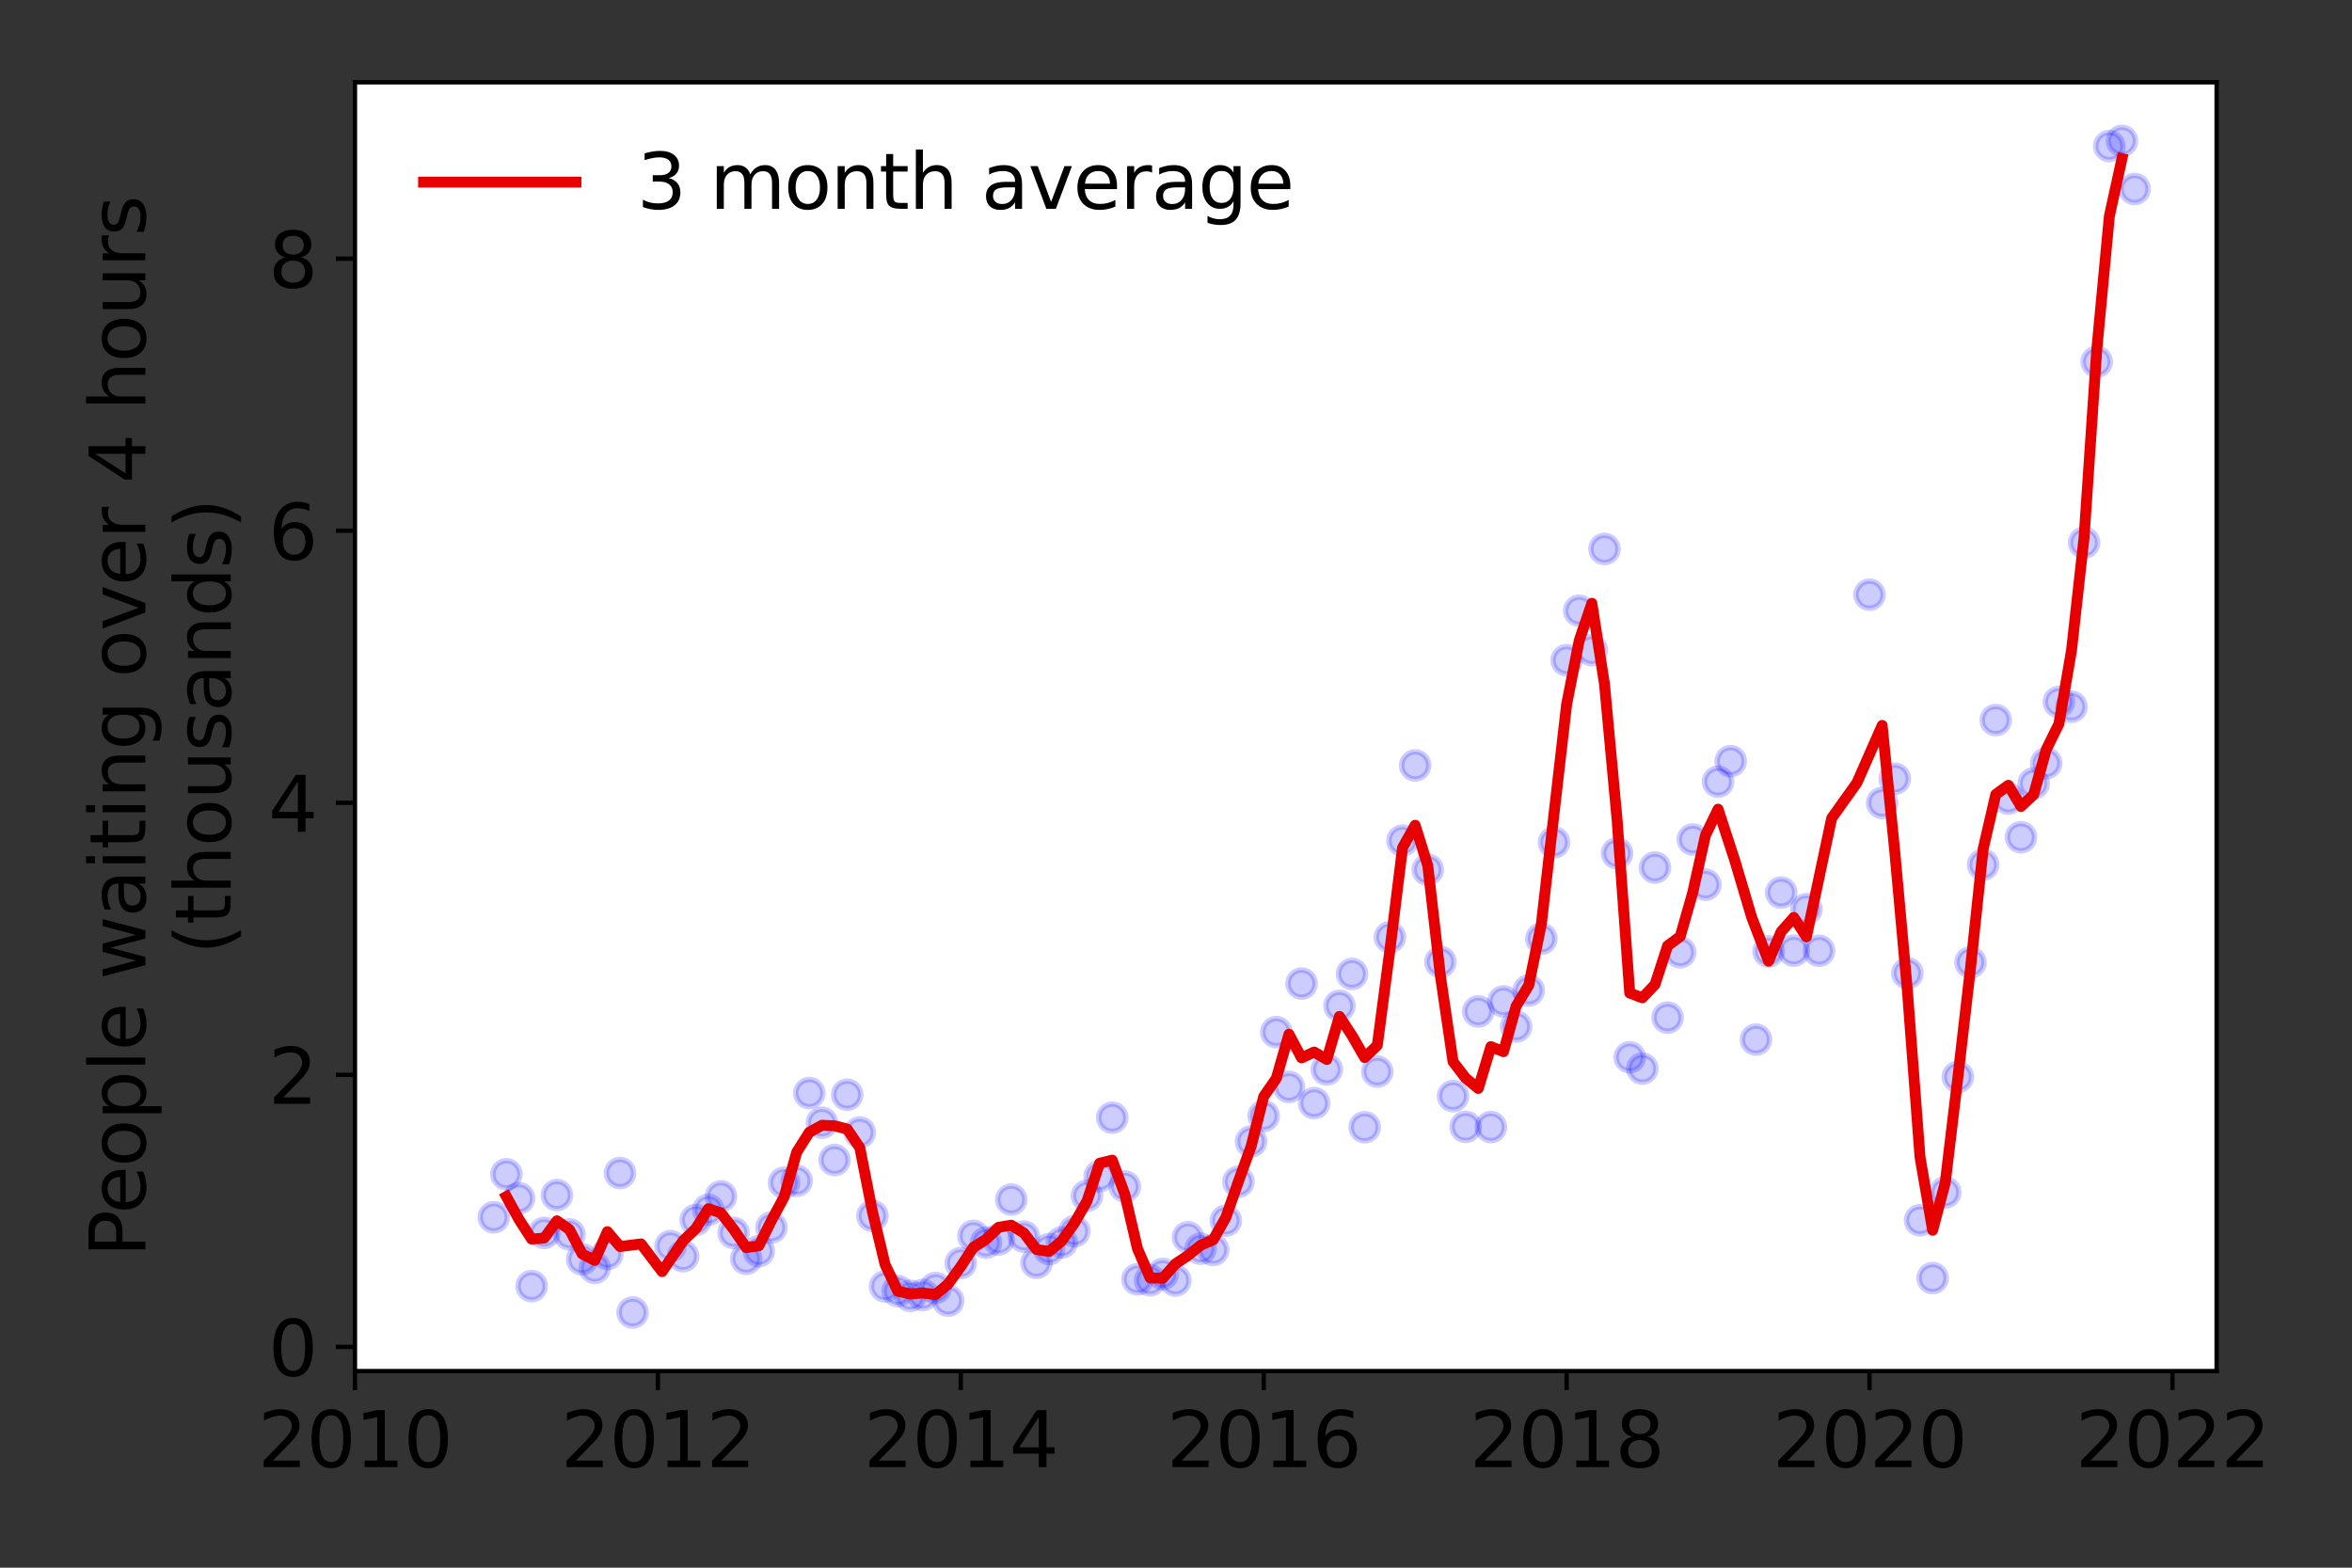 <?xml version="1.0" encoding="utf-8" standalone="no"?>
<!DOCTYPE svg PUBLIC "-//W3C//DTD SVG 1.1//EN"
  "http://www.w3.org/Graphics/SVG/1.1/DTD/svg11.dtd">
<svg height="288pt" version="1.1" viewBox="0 0 432 288" width="432pt" xmlns="http://www.w3.org/2000/svg" xmlns:xlink="http://www.w3.org/1999/xlink">
 <rect x="0" y="0" width="432" height="288" fill="#333333" stroke="none"/>
 <defs>
  <style type="text/css">*{stroke-linecap:butt;stroke-linejoin:round;}</style>
 </defs>
 <g id="figure_1">
  <g id="patch_1">
   <path d="M 0 288 
L 432 288 
L 432 0 
L 0 0 
z
" style="fill:none;"/>
  </g>
  <g id="axes_1">
   <g id="patch_2">
    <path d="M 65.195 251.88 
L 407.137 251.88 
L 407.137 15.12 
L 65.195 15.12 
z
" style="fill:#ffffff;"/>
   </g>
   <g id="matplotlib.axis_1">
    <g id="xtick_1">
     <g id="line2d_1">
      <defs>
       <path d="M 0 0 
L 0 3.5 
" id="m3ecd4f9601" style="stroke:#000000;stroke-width:0.8;"/>
      </defs>
      <g>
       <use style="stroke:#000000;stroke-width:0.8;" x="65.195" xlink:href="#m3ecd4f9601" y="251.88"/>
      </g>
     </g>
     <g id="text_1">
      <!-- 2010 -->
      <g transform="translate(47.38 269.518)scale(0.14 -0.14)">
       <defs>
        <path d="M 1228 531 
L 3431 531 
L 3431 0 
L 469 0 
L 469 531 
Q 828 903 1448 1529 
Q 2069 2156 2228 2338 
Q 2531 2678 2651 2914 
Q 2772 3150 2772 3378 
Q 2772 3750 2511 3984 
Q 2250 4219 1831 4219 
Q 1534 4219 1204 4116 
Q 875 4013 500 3803 
L 500 4441 
Q 881 4594 1212 4672 
Q 1544 4750 1819 4750 
Q 2544 4750 2975 4387 
Q 3406 4025 3406 3419 
Q 3406 3131 3298 2873 
Q 3191 2616 2906 2266 
Q 2828 2175 2409 1742 
Q 1991 1309 1228 531 
z
" id="DejaVuSans-32" transform="scale(0.016)"/>
        <path d="M 2034 4250 
Q 1547 4250 1301 3770 
Q 1056 3291 1056 2328 
Q 1056 1369 1301 889 
Q 1547 409 2034 409 
Q 2525 409 2770 889 
Q 3016 1369 3016 2328 
Q 3016 3291 2770 3770 
Q 2525 4250 2034 4250 
z
M 2034 4750 
Q 2819 4750 3233 4129 
Q 3647 3509 3647 2328 
Q 3647 1150 3233 529 
Q 2819 -91 2034 -91 
Q 1250 -91 836 529 
Q 422 1150 422 2328 
Q 422 3509 836 4129 
Q 1250 4750 2034 4750 
z
" id="DejaVuSans-30" transform="scale(0.016)"/>
        <path d="M 794 531 
L 1825 531 
L 1825 4091 
L 703 3866 
L 703 4441 
L 1819 4666 
L 2450 4666 
L 2450 531 
L 3481 531 
L 3481 0 
L 794 0 
L 794 531 
z
" id="DejaVuSans-31" transform="scale(0.016)"/>
       </defs>
       <use xlink:href="#DejaVuSans-32"/>
       <use x="63.623" xlink:href="#DejaVuSans-30"/>
       <use x="127.246" xlink:href="#DejaVuSans-31"/>
       <use x="190.869" xlink:href="#DejaVuSans-30"/>
      </g>
     </g>
    </g>
    <g id="xtick_2">
     <g id="line2d_2">
      <g>
       <use style="stroke:#000000;stroke-width:0.8;" x="120.833" xlink:href="#m3ecd4f9601" y="251.88"/>
      </g>
     </g>
     <g id="text_2">
      <!-- 2012 -->
      <g transform="translate(103.018 269.518)scale(0.14 -0.14)">
       <use xlink:href="#DejaVuSans-32"/>
       <use x="63.623" xlink:href="#DejaVuSans-30"/>
       <use x="127.246" xlink:href="#DejaVuSans-31"/>
       <use x="190.869" xlink:href="#DejaVuSans-32"/>
      </g>
     </g>
    </g>
    <g id="xtick_3">
     <g id="line2d_3">
      <g>
       <use style="stroke:#000000;stroke-width:0.8;" x="176.471" xlink:href="#m3ecd4f9601" y="251.88"/>
      </g>
     </g>
     <g id="text_3">
      <!-- 2014 -->
      <g transform="translate(158.656 269.518)scale(0.14 -0.14)">
       <defs>
        <path d="M 2419 4116 
L 825 1625 
L 2419 1625 
L 2419 4116 
z
M 2253 4666 
L 3047 4666 
L 3047 1625 
L 3713 1625 
L 3713 1100 
L 3047 1100 
L 3047 0 
L 2419 0 
L 2419 1100 
L 313 1100 
L 313 1709 
L 2253 4666 
z
" id="DejaVuSans-34" transform="scale(0.016)"/>
       </defs>
       <use xlink:href="#DejaVuSans-32"/>
       <use x="63.623" xlink:href="#DejaVuSans-30"/>
       <use x="127.246" xlink:href="#DejaVuSans-31"/>
       <use x="190.869" xlink:href="#DejaVuSans-34"/>
      </g>
     </g>
    </g>
    <g id="xtick_4">
     <g id="line2d_4">
      <g>
       <use style="stroke:#000000;stroke-width:0.8;" x="232.109" xlink:href="#m3ecd4f9601" y="251.88"/>
      </g>
     </g>
     <g id="text_4">
      <!-- 2016 -->
      <g transform="translate(214.294 269.518)scale(0.14 -0.14)">
       <defs>
        <path d="M 2113 2584 
Q 1688 2584 1439 2293 
Q 1191 2003 1191 1497 
Q 1191 994 1439 701 
Q 1688 409 2113 409 
Q 2538 409 2786 701 
Q 3034 994 3034 1497 
Q 3034 2003 2786 2293 
Q 2538 2584 2113 2584 
z
M 3366 4563 
L 3366 3988 
Q 3128 4100 2886 4159 
Q 2644 4219 2406 4219 
Q 1781 4219 1451 3797 
Q 1122 3375 1075 2522 
Q 1259 2794 1537 2939 
Q 1816 3084 2150 3084 
Q 2853 3084 3261 2657 
Q 3669 2231 3669 1497 
Q 3669 778 3244 343 
Q 2819 -91 2113 -91 
Q 1303 -91 875 529 
Q 447 1150 447 2328 
Q 447 3434 972 4092 
Q 1497 4750 2381 4750 
Q 2619 4750 2861 4703 
Q 3103 4656 3366 4563 
z
" id="DejaVuSans-36" transform="scale(0.016)"/>
       </defs>
       <use xlink:href="#DejaVuSans-32"/>
       <use x="63.623" xlink:href="#DejaVuSans-30"/>
       <use x="127.246" xlink:href="#DejaVuSans-31"/>
       <use x="190.869" xlink:href="#DejaVuSans-36"/>
      </g>
     </g>
    </g>
    <g id="xtick_5">
     <g id="line2d_5">
      <g>
       <use style="stroke:#000000;stroke-width:0.8;" x="287.747" xlink:href="#m3ecd4f9601" y="251.88"/>
      </g>
     </g>
     <g id="text_5">
      <!-- 2018 -->
      <g transform="translate(269.932 269.518)scale(0.14 -0.14)">
       <defs>
        <path d="M 2034 2216 
Q 1584 2216 1326 1975 
Q 1069 1734 1069 1313 
Q 1069 891 1326 650 
Q 1584 409 2034 409 
Q 2484 409 2743 651 
Q 3003 894 3003 1313 
Q 3003 1734 2745 1975 
Q 2488 2216 2034 2216 
z
M 1403 2484 
Q 997 2584 770 2862 
Q 544 3141 544 3541 
Q 544 4100 942 4425 
Q 1341 4750 2034 4750 
Q 2731 4750 3128 4425 
Q 3525 4100 3525 3541 
Q 3525 3141 3298 2862 
Q 3072 2584 2669 2484 
Q 3125 2378 3379 2068 
Q 3634 1759 3634 1313 
Q 3634 634 3220 271 
Q 2806 -91 2034 -91 
Q 1263 -91 848 271 
Q 434 634 434 1313 
Q 434 1759 690 2068 
Q 947 2378 1403 2484 
z
M 1172 3481 
Q 1172 3119 1398 2916 
Q 1625 2713 2034 2713 
Q 2441 2713 2670 2916 
Q 2900 3119 2900 3481 
Q 2900 3844 2670 4047 
Q 2441 4250 2034 4250 
Q 1625 4250 1398 4047 
Q 1172 3844 1172 3481 
z
" id="DejaVuSans-38" transform="scale(0.016)"/>
       </defs>
       <use xlink:href="#DejaVuSans-32"/>
       <use x="63.623" xlink:href="#DejaVuSans-30"/>
       <use x="127.246" xlink:href="#DejaVuSans-31"/>
       <use x="190.869" xlink:href="#DejaVuSans-38"/>
      </g>
     </g>
    </g>
    <g id="xtick_6">
     <g id="line2d_6">
      <g>
       <use style="stroke:#000000;stroke-width:0.8;" x="343.385" xlink:href="#m3ecd4f9601" y="251.88"/>
      </g>
     </g>
     <g id="text_6">
      <!-- 2020 -->
      <g transform="translate(325.57 269.518)scale(0.14 -0.14)">
       <use xlink:href="#DejaVuSans-32"/>
       <use x="63.623" xlink:href="#DejaVuSans-30"/>
       <use x="127.246" xlink:href="#DejaVuSans-32"/>
       <use x="190.869" xlink:href="#DejaVuSans-30"/>
      </g>
     </g>
    </g>
    <g id="xtick_7">
     <g id="line2d_7">
      <g>
       <use style="stroke:#000000;stroke-width:0.8;" x="399.023" xlink:href="#m3ecd4f9601" y="251.88"/>
      </g>
     </g>
     <g id="text_7">
      <!-- 2022 -->
      <g transform="translate(381.208 269.518)scale(0.14 -0.14)">
       <use xlink:href="#DejaVuSans-32"/>
       <use x="63.623" xlink:href="#DejaVuSans-30"/>
       <use x="127.246" xlink:href="#DejaVuSans-32"/>
       <use x="190.869" xlink:href="#DejaVuSans-32"/>
      </g>
     </g>
    </g>
   </g>
   <g id="matplotlib.axis_2">
    <g id="ytick_1">
     <g id="line2d_8">
      <defs>
       <path d="M 0 0 
L -3.5 0 
" id="m0c383e071a" style="stroke:#000000;stroke-width:0.8;"/>
      </defs>
      <g>
       <use style="stroke:#000000;stroke-width:0.8;" x="65.195" xlink:href="#m0c383e071a" y="247.441"/>
      </g>
     </g>
     <g id="text_8">
      <!-- 0 -->
      <g transform="translate(49.288 252.759)scale(0.14 -0.14)">
       <use xlink:href="#DejaVuSans-30"/>
      </g>
     </g>
    </g>
    <g id="ytick_2">
     <g id="line2d_9">
      <g>
       <use style="stroke:#000000;stroke-width:0.8;" x="65.195" xlink:href="#m0c383e071a" y="197.461"/>
      </g>
     </g>
     <g id="text_9">
      <!-- 2 -->
      <g transform="translate(49.288 202.78)scale(0.14 -0.14)">
       <use xlink:href="#DejaVuSans-32"/>
      </g>
     </g>
    </g>
    <g id="ytick_3">
     <g id="line2d_10">
      <g>
       <use style="stroke:#000000;stroke-width:0.8;" x="65.195" xlink:href="#m0c383e071a" y="147.482"/>
      </g>
     </g>
     <g id="text_10">
      <!-- 4 -->
      <g transform="translate(49.288 152.801)scale(0.14 -0.14)">
       <use xlink:href="#DejaVuSans-34"/>
      </g>
     </g>
    </g>
    <g id="ytick_4">
     <g id="line2d_11">
      <g>
       <use style="stroke:#000000;stroke-width:0.8;" x="65.195" xlink:href="#m0c383e071a" y="97.502"/>
      </g>
     </g>
     <g id="text_11">
      <!-- 6 -->
      <g transform="translate(49.288 102.821)scale(0.14 -0.14)">
       <use xlink:href="#DejaVuSans-36"/>
      </g>
     </g>
    </g>
    <g id="ytick_5">
     <g id="line2d_12">
      <g>
       <use style="stroke:#000000;stroke-width:0.8;" x="65.195" xlink:href="#m0c383e071a" y="47.523"/>
      </g>
     </g>
     <g id="text_12">
      <!-- 8 -->
      <g transform="translate(49.288 52.842)scale(0.14 -0.14)">
       <use xlink:href="#DejaVuSans-38"/>
      </g>
     </g>
    </g>
    <g id="text_13">
     <!-- People waiting over 4 hours -->
     <g transform="translate(26.699 230.925)rotate(-90)scale(0.14 -0.14)">
      <defs>
       <path d="M 1259 4147 
L 1259 2394 
L 2053 2394 
Q 2494 2394 2734 2622 
Q 2975 2850 2975 3272 
Q 2975 3691 2734 3919 
Q 2494 4147 2053 4147 
L 1259 4147 
z
M 628 4666 
L 2053 4666 
Q 2838 4666 3239 4311 
Q 3641 3956 3641 3272 
Q 3641 2581 3239 2228 
Q 2838 1875 2053 1875 
L 1259 1875 
L 1259 0 
L 628 0 
L 628 4666 
z
" id="DejaVuSans-50" transform="scale(0.016)"/>
       <path d="M 3597 1894 
L 3597 1613 
L 953 1613 
Q 991 1019 1311 708 
Q 1631 397 2203 397 
Q 2534 397 2845 478 
Q 3156 559 3463 722 
L 3463 178 
Q 3153 47 2828 -22 
Q 2503 -91 2169 -91 
Q 1331 -91 842 396 
Q 353 884 353 1716 
Q 353 2575 817 3079 
Q 1281 3584 2069 3584 
Q 2775 3584 3186 3129 
Q 3597 2675 3597 1894 
z
M 3022 2063 
Q 3016 2534 2758 2815 
Q 2500 3097 2075 3097 
Q 1594 3097 1305 2825 
Q 1016 2553 972 2059 
L 3022 2063 
z
" id="DejaVuSans-65" transform="scale(0.016)"/>
       <path d="M 1959 3097 
Q 1497 3097 1228 2736 
Q 959 2375 959 1747 
Q 959 1119 1226 758 
Q 1494 397 1959 397 
Q 2419 397 2687 759 
Q 2956 1122 2956 1747 
Q 2956 2369 2687 2733 
Q 2419 3097 1959 3097 
z
M 1959 3584 
Q 2709 3584 3137 3096 
Q 3566 2609 3566 1747 
Q 3566 888 3137 398 
Q 2709 -91 1959 -91 
Q 1206 -91 779 398 
Q 353 888 353 1747 
Q 353 2609 779 3096 
Q 1206 3584 1959 3584 
z
" id="DejaVuSans-6f" transform="scale(0.016)"/>
       <path d="M 1159 525 
L 1159 -1331 
L 581 -1331 
L 581 3500 
L 1159 3500 
L 1159 2969 
Q 1341 3281 1617 3432 
Q 1894 3584 2278 3584 
Q 2916 3584 3314 3078 
Q 3713 2572 3713 1747 
Q 3713 922 3314 415 
Q 2916 -91 2278 -91 
Q 1894 -91 1617 61 
Q 1341 213 1159 525 
z
M 3116 1747 
Q 3116 2381 2855 2742 
Q 2594 3103 2138 3103 
Q 1681 3103 1420 2742 
Q 1159 2381 1159 1747 
Q 1159 1113 1420 752 
Q 1681 391 2138 391 
Q 2594 391 2855 752 
Q 3116 1113 3116 1747 
z
" id="DejaVuSans-70" transform="scale(0.016)"/>
       <path d="M 603 4863 
L 1178 4863 
L 1178 0 
L 603 0 
L 603 4863 
z
" id="DejaVuSans-6c" transform="scale(0.016)"/>
       <path id="DejaVuSans-20" transform="scale(0.016)"/>
       <path d="M 269 3500 
L 844 3500 
L 1563 769 
L 2278 3500 
L 2956 3500 
L 3675 769 
L 4391 3500 
L 4966 3500 
L 4050 0 
L 3372 0 
L 2619 2869 
L 1863 0 
L 1184 0 
L 269 3500 
z
" id="DejaVuSans-77" transform="scale(0.016)"/>
       <path d="M 2194 1759 
Q 1497 1759 1228 1600 
Q 959 1441 959 1056 
Q 959 750 1161 570 
Q 1363 391 1709 391 
Q 2188 391 2477 730 
Q 2766 1069 2766 1631 
L 2766 1759 
L 2194 1759 
z
M 3341 1997 
L 3341 0 
L 2766 0 
L 2766 531 
Q 2569 213 2275 61 
Q 1981 -91 1556 -91 
Q 1019 -91 701 211 
Q 384 513 384 1019 
Q 384 1609 779 1909 
Q 1175 2209 1959 2209 
L 2766 2209 
L 2766 2266 
Q 2766 2663 2505 2880 
Q 2244 3097 1772 3097 
Q 1472 3097 1187 3025 
Q 903 2953 641 2809 
L 641 3341 
Q 956 3463 1253 3523 
Q 1550 3584 1831 3584 
Q 2591 3584 2966 3190 
Q 3341 2797 3341 1997 
z
" id="DejaVuSans-61" transform="scale(0.016)"/>
       <path d="M 603 3500 
L 1178 3500 
L 1178 0 
L 603 0 
L 603 3500 
z
M 603 4863 
L 1178 4863 
L 1178 4134 
L 603 4134 
L 603 4863 
z
" id="DejaVuSans-69" transform="scale(0.016)"/>
       <path d="M 1172 4494 
L 1172 3500 
L 2356 3500 
L 2356 3053 
L 1172 3053 
L 1172 1153 
Q 1172 725 1289 603 
Q 1406 481 1766 481 
L 2356 481 
L 2356 0 
L 1766 0 
Q 1100 0 847 248 
Q 594 497 594 1153 
L 594 3053 
L 172 3053 
L 172 3500 
L 594 3500 
L 594 4494 
L 1172 4494 
z
" id="DejaVuSans-74" transform="scale(0.016)"/>
       <path d="M 3513 2113 
L 3513 0 
L 2938 0 
L 2938 2094 
Q 2938 2591 2744 2837 
Q 2550 3084 2163 3084 
Q 1697 3084 1428 2787 
Q 1159 2491 1159 1978 
L 1159 0 
L 581 0 
L 581 3500 
L 1159 3500 
L 1159 2956 
Q 1366 3272 1645 3428 
Q 1925 3584 2291 3584 
Q 2894 3584 3203 3211 
Q 3513 2838 3513 2113 
z
" id="DejaVuSans-6e" transform="scale(0.016)"/>
       <path d="M 2906 1791 
Q 2906 2416 2648 2759 
Q 2391 3103 1925 3103 
Q 1463 3103 1205 2759 
Q 947 2416 947 1791 
Q 947 1169 1205 825 
Q 1463 481 1925 481 
Q 2391 481 2648 825 
Q 2906 1169 2906 1791 
z
M 3481 434 
Q 3481 -459 3084 -895 
Q 2688 -1331 1869 -1331 
Q 1566 -1331 1297 -1286 
Q 1028 -1241 775 -1147 
L 775 -588 
Q 1028 -725 1275 -790 
Q 1522 -856 1778 -856 
Q 2344 -856 2625 -561 
Q 2906 -266 2906 331 
L 2906 616 
Q 2728 306 2450 153 
Q 2172 0 1784 0 
Q 1141 0 747 490 
Q 353 981 353 1791 
Q 353 2603 747 3093 
Q 1141 3584 1784 3584 
Q 2172 3584 2450 3431 
Q 2728 3278 2906 2969 
L 2906 3500 
L 3481 3500 
L 3481 434 
z
" id="DejaVuSans-67" transform="scale(0.016)"/>
       <path d="M 191 3500 
L 800 3500 
L 1894 563 
L 2988 3500 
L 3597 3500 
L 2284 0 
L 1503 0 
L 191 3500 
z
" id="DejaVuSans-76" transform="scale(0.016)"/>
       <path d="M 2631 2963 
Q 2534 3019 2420 3045 
Q 2306 3072 2169 3072 
Q 1681 3072 1420 2755 
Q 1159 2438 1159 1844 
L 1159 0 
L 581 0 
L 581 3500 
L 1159 3500 
L 1159 2956 
Q 1341 3275 1631 3429 
Q 1922 3584 2338 3584 
Q 2397 3584 2469 3576 
Q 2541 3569 2628 3553 
L 2631 2963 
z
" id="DejaVuSans-72" transform="scale(0.016)"/>
       <path d="M 3513 2113 
L 3513 0 
L 2938 0 
L 2938 2094 
Q 2938 2591 2744 2837 
Q 2550 3084 2163 3084 
Q 1697 3084 1428 2787 
Q 1159 2491 1159 1978 
L 1159 0 
L 581 0 
L 581 4863 
L 1159 4863 
L 1159 2956 
Q 1366 3272 1645 3428 
Q 1925 3584 2291 3584 
Q 2894 3584 3203 3211 
Q 3513 2838 3513 2113 
z
" id="DejaVuSans-68" transform="scale(0.016)"/>
       <path d="M 544 1381 
L 544 3500 
L 1119 3500 
L 1119 1403 
Q 1119 906 1312 657 
Q 1506 409 1894 409 
Q 2359 409 2629 706 
Q 2900 1003 2900 1516 
L 2900 3500 
L 3475 3500 
L 3475 0 
L 2900 0 
L 2900 538 
Q 2691 219 2414 64 
Q 2138 -91 1772 -91 
Q 1169 -91 856 284 
Q 544 659 544 1381 
z
M 1991 3584 
L 1991 3584 
z
" id="DejaVuSans-75" transform="scale(0.016)"/>
       <path d="M 2834 3397 
L 2834 2853 
Q 2591 2978 2328 3040 
Q 2066 3103 1784 3103 
Q 1356 3103 1142 2972 
Q 928 2841 928 2578 
Q 928 2378 1081 2264 
Q 1234 2150 1697 2047 
L 1894 2003 
Q 2506 1872 2764 1633 
Q 3022 1394 3022 966 
Q 3022 478 2636 193 
Q 2250 -91 1575 -91 
Q 1294 -91 989 -36 
Q 684 19 347 128 
L 347 722 
Q 666 556 975 473 
Q 1284 391 1588 391 
Q 1994 391 2212 530 
Q 2431 669 2431 922 
Q 2431 1156 2273 1281 
Q 2116 1406 1581 1522 
L 1381 1569 
Q 847 1681 609 1914 
Q 372 2147 372 2553 
Q 372 3047 722 3315 
Q 1072 3584 1716 3584 
Q 2034 3584 2315 3537 
Q 2597 3491 2834 3397 
z
" id="DejaVuSans-73" transform="scale(0.016)"/>
      </defs>
      <use xlink:href="#DejaVuSans-50"/>
      <use x="56.678" xlink:href="#DejaVuSans-65"/>
      <use x="118.201" xlink:href="#DejaVuSans-6f"/>
      <use x="179.383" xlink:href="#DejaVuSans-70"/>
      <use x="242.859" xlink:href="#DejaVuSans-6c"/>
      <use x="270.643" xlink:href="#DejaVuSans-65"/>
      <use x="332.166" xlink:href="#DejaVuSans-20"/>
      <use x="363.953" xlink:href="#DejaVuSans-77"/>
      <use x="445.74" xlink:href="#DejaVuSans-61"/>
      <use x="507.02" xlink:href="#DejaVuSans-69"/>
      <use x="534.803" xlink:href="#DejaVuSans-74"/>
      <use x="574.012" xlink:href="#DejaVuSans-69"/>
      <use x="601.795" xlink:href="#DejaVuSans-6e"/>
      <use x="665.174" xlink:href="#DejaVuSans-67"/>
      <use x="728.65" xlink:href="#DejaVuSans-20"/>
      <use x="760.438" xlink:href="#DejaVuSans-6f"/>
      <use x="821.619" xlink:href="#DejaVuSans-76"/>
      <use x="880.799" xlink:href="#DejaVuSans-65"/>
      <use x="942.322" xlink:href="#DejaVuSans-72"/>
      <use x="983.436" xlink:href="#DejaVuSans-20"/>
      <use x="1015.223" xlink:href="#DejaVuSans-34"/>
      <use x="1078.846" xlink:href="#DejaVuSans-20"/>
      <use x="1110.633" xlink:href="#DejaVuSans-68"/>
      <use x="1174.012" xlink:href="#DejaVuSans-6f"/>
      <use x="1235.193" xlink:href="#DejaVuSans-75"/>
      <use x="1298.572" xlink:href="#DejaVuSans-72"/>
      <use x="1339.686" xlink:href="#DejaVuSans-73"/>
     </g>
     <!-- (thousands) -->
     <g transform="translate(42.376 175.325)rotate(-90)scale(0.14 -0.14)">
      <defs>
       <path d="M 1984 4856 
Q 1566 4138 1362 3434 
Q 1159 2731 1159 2009 
Q 1159 1288 1364 580 
Q 1569 -128 1984 -844 
L 1484 -844 
Q 1016 -109 783 600 
Q 550 1309 550 2009 
Q 550 2706 781 3412 
Q 1013 4119 1484 4856 
L 1984 4856 
z
" id="DejaVuSans-28" transform="scale(0.016)"/>
       <path d="M 2906 2969 
L 2906 4863 
L 3481 4863 
L 3481 0 
L 2906 0 
L 2906 525 
Q 2725 213 2448 61 
Q 2172 -91 1784 -91 
Q 1150 -91 751 415 
Q 353 922 353 1747 
Q 353 2572 751 3078 
Q 1150 3584 1784 3584 
Q 2172 3584 2448 3432 
Q 2725 3281 2906 2969 
z
M 947 1747 
Q 947 1113 1208 752 
Q 1469 391 1925 391 
Q 2381 391 2643 752 
Q 2906 1113 2906 1747 
Q 2906 2381 2643 2742 
Q 2381 3103 1925 3103 
Q 1469 3103 1208 2742 
Q 947 2381 947 1747 
z
" id="DejaVuSans-64" transform="scale(0.016)"/>
       <path d="M 513 4856 
L 1013 4856 
Q 1481 4119 1714 3412 
Q 1947 2706 1947 2009 
Q 1947 1309 1714 600 
Q 1481 -109 1013 -844 
L 513 -844 
Q 928 -128 1133 580 
Q 1338 1288 1338 2009 
Q 1338 2731 1133 3434 
Q 928 4138 513 4856 
z
" id="DejaVuSans-29" transform="scale(0.016)"/>
      </defs>
      <use xlink:href="#DejaVuSans-28"/>
      <use x="39.014" xlink:href="#DejaVuSans-74"/>
      <use x="78.223" xlink:href="#DejaVuSans-68"/>
      <use x="141.602" xlink:href="#DejaVuSans-6f"/>
      <use x="202.783" xlink:href="#DejaVuSans-75"/>
      <use x="266.162" xlink:href="#DejaVuSans-73"/>
      <use x="318.262" xlink:href="#DejaVuSans-61"/>
      <use x="379.541" xlink:href="#DejaVuSans-6e"/>
      <use x="442.92" xlink:href="#DejaVuSans-64"/>
      <use x="506.396" xlink:href="#DejaVuSans-73"/>
      <use x="558.496" xlink:href="#DejaVuSans-29"/>
     </g>
    </g>
   </g>
   <g id="line2d_13">
    <defs>
     <path d="M 0 2.5 
C 0.663 2.5 1.299 2.237 1.768 1.768 
C 2.237 1.299 2.5 0.663 2.5 0 
C 2.5 -0.663 2.237 -1.299 1.768 -1.768 
C 1.299 -2.237 0.663 -2.5 0 -2.5 
C -0.663 -2.5 -1.299 -2.237 -1.768 -1.768 
C -2.237 -1.299 -2.5 -0.663 -2.5 0 
C -2.5 0.663 -2.237 1.299 -1.768 1.768 
C -1.299 2.237 -0.663 2.5 0 2.5 
z
" id="m4808d574e1" style="stroke:#0000ff;stroke-opacity:0.2;"/>
    </defs>
    <g clip-path="url(#p55777327a4)">
     <use style="fill:#0000ff;fill-opacity:0.2;stroke:#0000ff;stroke-opacity:0.2;" x="392.068" xlink:href="#m4808d574e1" y="34.728"/>
     <use style="fill:#0000ff;fill-opacity:0.2;stroke:#0000ff;stroke-opacity:0.2;" x="389.75" xlink:href="#m4808d574e1" y="25.882"/>
     <use style="fill:#0000ff;fill-opacity:0.2;stroke:#0000ff;stroke-opacity:0.2;" x="387.432" xlink:href="#m4808d574e1" y="26.831"/>
     <use style="fill:#0000ff;fill-opacity:0.2;stroke:#0000ff;stroke-opacity:0.2;" x="385.114" xlink:href="#m4808d574e1" y="66.465"/>
     <use style="fill:#0000ff;fill-opacity:0.2;stroke:#0000ff;stroke-opacity:0.2;" x="382.795" xlink:href="#m4808d574e1" y="99.701"/>
     <use style="fill:#0000ff;fill-opacity:0.2;stroke:#0000ff;stroke-opacity:0.2;" x="380.477" xlink:href="#m4808d574e1" y="129.839"/>
     <use style="fill:#0000ff;fill-opacity:0.2;stroke:#0000ff;stroke-opacity:0.2;" x="378.159" xlink:href="#m4808d574e1" y="128.964"/>
     <use style="fill:#0000ff;fill-opacity:0.2;stroke:#0000ff;stroke-opacity:0.2;" x="375.841" xlink:href="#m4808d574e1" y="140.21"/>
     <use style="fill:#0000ff;fill-opacity:0.2;stroke:#0000ff;stroke-opacity:0.2;" x="373.522" xlink:href="#m4808d574e1" y="143.933"/>
     <use style="fill:#0000ff;fill-opacity:0.2;stroke:#0000ff;stroke-opacity:0.2;" x="371.204" xlink:href="#m4808d574e1" y="153.804"/>
     <use style="fill:#0000ff;fill-opacity:0.2;stroke:#0000ff;stroke-opacity:0.2;" x="368.886" xlink:href="#m4808d574e1" y="146.707"/>
     <use style="fill:#0000ff;fill-opacity:0.2;stroke:#0000ff;stroke-opacity:0.2;" x="366.568" xlink:href="#m4808d574e1" y="132.288"/>
     <use style="fill:#0000ff;fill-opacity:0.2;stroke:#0000ff;stroke-opacity:0.2;" x="364.249" xlink:href="#m4808d574e1" y="158.852"/>
     <use style="fill:#0000ff;fill-opacity:0.2;stroke:#0000ff;stroke-opacity:0.2;" x="361.931" xlink:href="#m4808d574e1" y="176.795"/>
     <use style="fill:#0000ff;fill-opacity:0.2;stroke:#0000ff;stroke-opacity:0.2;" x="359.613" xlink:href="#m4808d574e1" y="197.836"/>
     <use style="fill:#0000ff;fill-opacity:0.2;stroke:#0000ff;stroke-opacity:0.2;" x="357.295" xlink:href="#m4808d574e1" y="219.052"/>
     <use style="fill:#0000ff;fill-opacity:0.2;stroke:#0000ff;stroke-opacity:0.2;" x="354.976" xlink:href="#m4808d574e1" y="234.796"/>
     <use style="fill:#0000ff;fill-opacity:0.2;stroke:#0000ff;stroke-opacity:0.2;" x="352.658" xlink:href="#m4808d574e1" y="224.175"/>
     <use style="fill:#0000ff;fill-opacity:0.2;stroke:#0000ff;stroke-opacity:0.2;" x="350.34" xlink:href="#m4808d574e1" y="178.794"/>
     <use style="fill:#0000ff;fill-opacity:0.2;stroke:#0000ff;stroke-opacity:0.2;" x="348.022" xlink:href="#m4808d574e1" y="143.059"/>
     <use style="fill:#0000ff;fill-opacity:0.2;stroke:#0000ff;stroke-opacity:0.2;" x="345.703" xlink:href="#m4808d574e1" y="147.507"/>
     <use style="fill:#0000ff;fill-opacity:0.2;stroke:#0000ff;stroke-opacity:0.2;" x="343.385" xlink:href="#m4808d574e1" y="109.247"/>
     <use style="fill:#0000ff;fill-opacity:0.2;stroke:#0000ff;stroke-opacity:0.2;" x="334.112" xlink:href="#m4808d574e1" y="174.671"/>
     <use style="fill:#0000ff;fill-opacity:0.2;stroke:#0000ff;stroke-opacity:0.2;" x="331.794" xlink:href="#m4808d574e1" y="167.024"/>
     <use style="fill:#0000ff;fill-opacity:0.2;stroke:#0000ff;stroke-opacity:0.2;" x="329.476" xlink:href="#m4808d574e1" y="174.646"/>
     <use style="fill:#0000ff;fill-opacity:0.2;stroke:#0000ff;stroke-opacity:0.2;" x="327.157" xlink:href="#m4808d574e1" y="163.975"/>
     <use style="fill:#0000ff;fill-opacity:0.2;stroke:#0000ff;stroke-opacity:0.2;" x="324.839" xlink:href="#m4808d574e1" y="174.795"/>
     <use style="fill:#0000ff;fill-opacity:0.2;stroke:#0000ff;stroke-opacity:0.2;" x="322.521" xlink:href="#m4808d574e1" y="190.989"/>
     <use style="fill:#0000ff;fill-opacity:0.2;stroke:#0000ff;stroke-opacity:0.2;" x="317.884" xlink:href="#m4808d574e1" y="139.835"/>
     <use style="fill:#0000ff;fill-opacity:0.2;stroke:#0000ff;stroke-opacity:0.2;" x="315.566" xlink:href="#m4808d574e1" y="143.608"/>
     <use style="fill:#0000ff;fill-opacity:0.2;stroke:#0000ff;stroke-opacity:0.2;" x="313.248" xlink:href="#m4808d574e1" y="162.526"/>
     <use style="fill:#0000ff;fill-opacity:0.2;stroke:#0000ff;stroke-opacity:0.2;" x="310.93" xlink:href="#m4808d574e1" y="154.229"/>
     <use style="fill:#0000ff;fill-opacity:0.2;stroke:#0000ff;stroke-opacity:0.2;" x="308.611" xlink:href="#m4808d574e1" y="174.945"/>
     <use style="fill:#0000ff;fill-opacity:0.2;stroke:#0000ff;stroke-opacity:0.2;" x="306.293" xlink:href="#m4808d574e1" y="186.94"/>
     <use style="fill:#0000ff;fill-opacity:0.2;stroke:#0000ff;stroke-opacity:0.2;" x="303.975" xlink:href="#m4808d574e1" y="159.377"/>
     <use style="fill:#0000ff;fill-opacity:0.2;stroke:#0000ff;stroke-opacity:0.2;" x="301.657" xlink:href="#m4808d574e1" y="196.312"/>
     <use style="fill:#0000ff;fill-opacity:0.2;stroke:#0000ff;stroke-opacity:0.2;" x="299.338" xlink:href="#m4808d574e1" y="194.237"/>
     <use style="fill:#0000ff;fill-opacity:0.2;stroke:#0000ff;stroke-opacity:0.2;" x="297.02" xlink:href="#m4808d574e1" y="156.753"/>
     <use style="fill:#0000ff;fill-opacity:0.2;stroke:#0000ff;stroke-opacity:0.2;" x="294.702" xlink:href="#m4808d574e1" y="100.851"/>
     <use style="fill:#0000ff;fill-opacity:0.2;stroke:#0000ff;stroke-opacity:0.2;" x="292.384" xlink:href="#m4808d574e1" y="119.443"/>
     <use style="fill:#0000ff;fill-opacity:0.2;stroke:#0000ff;stroke-opacity:0.2;" x="290.065" xlink:href="#m4808d574e1" y="112.196"/>
     <use style="fill:#0000ff;fill-opacity:0.2;stroke:#0000ff;stroke-opacity:0.2;" x="287.747" xlink:href="#m4808d574e1" y="121.293"/>
     <use style="fill:#0000ff;fill-opacity:0.2;stroke:#0000ff;stroke-opacity:0.2;" x="285.429" xlink:href="#m4808d574e1" y="154.754"/>
     <use style="fill:#0000ff;fill-opacity:0.2;stroke:#0000ff;stroke-opacity:0.2;" x="283.111" xlink:href="#m4808d574e1" y="172.446"/>
     <use style="fill:#0000ff;fill-opacity:0.2;stroke:#0000ff;stroke-opacity:0.2;" x="280.792" xlink:href="#m4808d574e1" y="181.968"/>
     <use style="fill:#0000ff;fill-opacity:0.2;stroke:#0000ff;stroke-opacity:0.2;" x="278.474" xlink:href="#m4808d574e1" y="188.59"/>
     <use style="fill:#0000ff;fill-opacity:0.2;stroke:#0000ff;stroke-opacity:0.2;" x="276.156" xlink:href="#m4808d574e1" y="183.967"/>
     <use style="fill:#0000ff;fill-opacity:0.2;stroke:#0000ff;stroke-opacity:0.2;" x="273.838" xlink:href="#m4808d574e1" y="207.057"/>
     <use style="fill:#0000ff;fill-opacity:0.2;stroke:#0000ff;stroke-opacity:0.2;" x="271.519" xlink:href="#m4808d574e1" y="185.816"/>
     <use style="fill:#0000ff;fill-opacity:0.2;stroke:#0000ff;stroke-opacity:0.2;" x="269.201" xlink:href="#m4808d574e1" y="207.007"/>
     <use style="fill:#0000ff;fill-opacity:0.2;stroke:#0000ff;stroke-opacity:0.2;" x="266.883" xlink:href="#m4808d574e1" y="201.36"/>
     <use style="fill:#0000ff;fill-opacity:0.2;stroke:#0000ff;stroke-opacity:0.2;" x="264.565" xlink:href="#m4808d574e1" y="176.72"/>
     <use style="fill:#0000ff;fill-opacity:0.2;stroke:#0000ff;stroke-opacity:0.2;" x="262.246" xlink:href="#m4808d574e1" y="159.777"/>
     <use style="fill:#0000ff;fill-opacity:0.2;stroke:#0000ff;stroke-opacity:0.2;" x="259.928" xlink:href="#m4808d574e1" y="140.61"/>
     <use style="fill:#0000ff;fill-opacity:0.2;stroke:#0000ff;stroke-opacity:0.2;" x="257.61" xlink:href="#m4808d574e1" y="154.429"/>
     <use style="fill:#0000ff;fill-opacity:0.2;stroke:#0000ff;stroke-opacity:0.2;" x="255.292" xlink:href="#m4808d574e1" y="172.172"/>
     <use style="fill:#0000ff;fill-opacity:0.2;stroke:#0000ff;stroke-opacity:0.2;" x="252.973" xlink:href="#m4808d574e1" y="196.861"/>
     <use style="fill:#0000ff;fill-opacity:0.2;stroke:#0000ff;stroke-opacity:0.2;" x="250.655" xlink:href="#m4808d574e1" y="207.082"/>
     <use style="fill:#0000ff;fill-opacity:0.2;stroke:#0000ff;stroke-opacity:0.2;" x="248.337" xlink:href="#m4808d574e1" y="178.919"/>
     <use style="fill:#0000ff;fill-opacity:0.2;stroke:#0000ff;stroke-opacity:0.2;" x="246.019" xlink:href="#m4808d574e1" y="184.791"/>
     <use style="fill:#0000ff;fill-opacity:0.2;stroke:#0000ff;stroke-opacity:0.2;" x="243.7" xlink:href="#m4808d574e1" y="196.462"/>
     <use style="fill:#0000ff;fill-opacity:0.2;stroke:#0000ff;stroke-opacity:0.2;" x="241.382" xlink:href="#m4808d574e1" y="202.659"/>
     <use style="fill:#0000ff;fill-opacity:0.2;stroke:#0000ff;stroke-opacity:0.2;" x="239.064" xlink:href="#m4808d574e1" y="180.693"/>
     <use style="fill:#0000ff;fill-opacity:0.2;stroke:#0000ff;stroke-opacity:0.2;" x="236.746" xlink:href="#m4808d574e1" y="199.685"/>
     <use style="fill:#0000ff;fill-opacity:0.2;stroke:#0000ff;stroke-opacity:0.2;" x="234.427" xlink:href="#m4808d574e1" y="189.614"/>
     <use style="fill:#0000ff;fill-opacity:0.2;stroke:#0000ff;stroke-opacity:0.2;" x="232.109" xlink:href="#m4808d574e1" y="205.008"/>
     <use style="fill:#0000ff;fill-opacity:0.2;stroke:#0000ff;stroke-opacity:0.2;" x="229.791" xlink:href="#m4808d574e1" y="209.706"/>
     <use style="fill:#0000ff;fill-opacity:0.2;stroke:#0000ff;stroke-opacity:0.2;" x="227.473" xlink:href="#m4808d574e1" y="217.103"/>
     <use style="fill:#0000ff;fill-opacity:0.2;stroke:#0000ff;stroke-opacity:0.2;" x="225.154" xlink:href="#m4808d574e1" y="224.25"/>
     <use style="fill:#0000ff;fill-opacity:0.2;stroke:#0000ff;stroke-opacity:0.2;" x="222.836" xlink:href="#m4808d574e1" y="229.623"/>
     <use style="fill:#0000ff;fill-opacity:0.2;stroke:#0000ff;stroke-opacity:0.2;" x="220.518" xlink:href="#m4808d574e1" y="229.398"/>
     <use style="fill:#0000ff;fill-opacity:0.2;stroke:#0000ff;stroke-opacity:0.2;" x="218.2" xlink:href="#m4808d574e1" y="227.299"/>
     <use style="fill:#0000ff;fill-opacity:0.2;stroke:#0000ff;stroke-opacity:0.2;" x="215.881" xlink:href="#m4808d574e1" y="235.246"/>
     <use style="fill:#0000ff;fill-opacity:0.2;stroke:#0000ff;stroke-opacity:0.2;" x="213.563" xlink:href="#m4808d574e1" y="234.046"/>
     <use style="fill:#0000ff;fill-opacity:0.2;stroke:#0000ff;stroke-opacity:0.2;" x="211.245" xlink:href="#m4808d574e1" y="235.196"/>
     <use style="fill:#0000ff;fill-opacity:0.2;stroke:#0000ff;stroke-opacity:0.2;" x="208.927" xlink:href="#m4808d574e1" y="235.021"/>
     <use style="fill:#0000ff;fill-opacity:0.2;stroke:#0000ff;stroke-opacity:0.2;" x="206.608" xlink:href="#m4808d574e1" y="217.978"/>
     <use style="fill:#0000ff;fill-opacity:0.2;stroke:#0000ff;stroke-opacity:0.2;" x="204.29" xlink:href="#m4808d574e1" y="205.333"/>
     <use style="fill:#0000ff;fill-opacity:0.2;stroke:#0000ff;stroke-opacity:0.2;" x="201.972" xlink:href="#m4808d574e1" y="216.078"/>
     <use style="fill:#0000ff;fill-opacity:0.2;stroke:#0000ff;stroke-opacity:0.2;" x="199.654" xlink:href="#m4808d574e1" y="219.677"/>
     <use style="fill:#0000ff;fill-opacity:0.2;stroke:#0000ff;stroke-opacity:0.2;" x="197.335" xlink:href="#m4808d574e1" y="226.199"/>
     <use style="fill:#0000ff;fill-opacity:0.2;stroke:#0000ff;stroke-opacity:0.2;" x="195.017" xlink:href="#m4808d574e1" y="228.248"/>
     <use style="fill:#0000ff;fill-opacity:0.2;stroke:#0000ff;stroke-opacity:0.2;" x="192.699" xlink:href="#m4808d574e1" y="229.473"/>
     <use style="fill:#0000ff;fill-opacity:0.2;stroke:#0000ff;stroke-opacity:0.2;" x="190.381" xlink:href="#m4808d574e1" y="231.997"/>
     <use style="fill:#0000ff;fill-opacity:0.2;stroke:#0000ff;stroke-opacity:0.2;" x="188.062" xlink:href="#m4808d574e1" y="227.174"/>
     <use style="fill:#0000ff;fill-opacity:0.2;stroke:#0000ff;stroke-opacity:0.2;" x="185.744" xlink:href="#m4808d574e1" y="220.377"/>
     <use style="fill:#0000ff;fill-opacity:0.2;stroke:#0000ff;stroke-opacity:0.2;" x="183.426" xlink:href="#m4808d574e1" y="227.699"/>
     <use style="fill:#0000ff;fill-opacity:0.2;stroke:#0000ff;stroke-opacity:0.2;" x="181.108" xlink:href="#m4808d574e1" y="228.298"/>
     <use style="fill:#0000ff;fill-opacity:0.2;stroke:#0000ff;stroke-opacity:0.2;" x="178.789" xlink:href="#m4808d574e1" y="227.049"/>
     <use style="fill:#0000ff;fill-opacity:0.2;stroke:#0000ff;stroke-opacity:0.2;" x="176.471" xlink:href="#m4808d574e1" y="232.047"/>
     <use style="fill:#0000ff;fill-opacity:0.2;stroke:#0000ff;stroke-opacity:0.2;" x="174.153" xlink:href="#m4808d574e1" y="238.944"/>
     <use style="fill:#0000ff;fill-opacity:0.2;stroke:#0000ff;stroke-opacity:0.2;" x="171.835" xlink:href="#m4808d574e1" y="236.62"/>
     <use style="fill:#0000ff;fill-opacity:0.2;stroke:#0000ff;stroke-opacity:0.2;" x="169.516" xlink:href="#m4808d574e1" y="237.895"/>
     <use style="fill:#0000ff;fill-opacity:0.2;stroke:#0000ff;stroke-opacity:0.2;" x="167.198" xlink:href="#m4808d574e1" y="238.069"/>
     <use style="fill:#0000ff;fill-opacity:0.2;stroke:#0000ff;stroke-opacity:0.2;" x="164.88" xlink:href="#m4808d574e1" y="237.17"/>
     <use style="fill:#0000ff;fill-opacity:0.2;stroke:#0000ff;stroke-opacity:0.2;" x="162.562" xlink:href="#m4808d574e1" y="236.32"/>
     <use style="fill:#0000ff;fill-opacity:0.2;stroke:#0000ff;stroke-opacity:0.2;" x="160.243" xlink:href="#m4808d574e1" y="223.375"/>
     <use style="fill:#0000ff;fill-opacity:0.2;stroke:#0000ff;stroke-opacity:0.2;" x="157.925" xlink:href="#m4808d574e1" y="208.057"/>
     <use style="fill:#0000ff;fill-opacity:0.2;stroke:#0000ff;stroke-opacity:0.2;" x="155.607" xlink:href="#m4808d574e1" y="201.11"/>
     <use style="fill:#0000ff;fill-opacity:0.2;stroke:#0000ff;stroke-opacity:0.2;" x="153.289" xlink:href="#m4808d574e1" y="213.105"/>
     <use style="fill:#0000ff;fill-opacity:0.2;stroke:#0000ff;stroke-opacity:0.2;" x="150.97" xlink:href="#m4808d574e1" y="206.258"/>
     <use style="fill:#0000ff;fill-opacity:0.2;stroke:#0000ff;stroke-opacity:0.2;" x="148.652" xlink:href="#m4808d574e1" y="200.81"/>
     <use style="fill:#0000ff;fill-opacity:0.2;stroke:#0000ff;stroke-opacity:0.2;" x="146.334" xlink:href="#m4808d574e1" y="216.928"/>
     <use style="fill:#0000ff;fill-opacity:0.2;stroke:#0000ff;stroke-opacity:0.2;" x="144.016" xlink:href="#m4808d574e1" y="217.278"/>
     <use style="fill:#0000ff;fill-opacity:0.2;stroke:#0000ff;stroke-opacity:0.2;" x="141.697" xlink:href="#m4808d574e1" y="225.5"/>
     <use style="fill:#0000ff;fill-opacity:0.2;stroke:#0000ff;stroke-opacity:0.2;" x="139.379" xlink:href="#m4808d574e1" y="229.848"/>
     <use style="fill:#0000ff;fill-opacity:0.2;stroke:#0000ff;stroke-opacity:0.2;" x="137.061" xlink:href="#m4808d574e1" y="231.247"/>
     <use style="fill:#0000ff;fill-opacity:0.2;stroke:#0000ff;stroke-opacity:0.2;" x="134.743" xlink:href="#m4808d574e1" y="226.499"/>
     <use style="fill:#0000ff;fill-opacity:0.2;stroke:#0000ff;stroke-opacity:0.2;" x="132.424" xlink:href="#m4808d574e1" y="219.777"/>
     <use style="fill:#0000ff;fill-opacity:0.2;stroke:#0000ff;stroke-opacity:0.2;" x="130.106" xlink:href="#m4808d574e1" y="222.251"/>
     <use style="fill:#0000ff;fill-opacity:0.2;stroke:#0000ff;stroke-opacity:0.2;" x="127.788" xlink:href="#m4808d574e1" y="224.125"/>
     <use style="fill:#0000ff;fill-opacity:0.2;stroke:#0000ff;stroke-opacity:0.2;" x="125.47" xlink:href="#m4808d574e1" y="230.772"/>
     <use style="fill:#0000ff;fill-opacity:0.2;stroke:#0000ff;stroke-opacity:0.2;" x="123.151" xlink:href="#m4808d574e1" y="228.923"/>
     <use style="fill:#0000ff;fill-opacity:0.2;stroke:#0000ff;stroke-opacity:0.2;" x="116.197" xlink:href="#m4808d574e1" y="241.118"/>
     <use style="fill:#0000ff;fill-opacity:0.2;stroke:#0000ff;stroke-opacity:0.2;" x="113.878" xlink:href="#m4808d574e1" y="215.504"/>
     <use style="fill:#0000ff;fill-opacity:0.2;stroke:#0000ff;stroke-opacity:0.2;" x="111.56" xlink:href="#m4808d574e1" y="230.373"/>
     <use style="fill:#0000ff;fill-opacity:0.2;stroke:#0000ff;stroke-opacity:0.2;" x="109.242" xlink:href="#m4808d574e1" y="232.922"/>
     <use style="fill:#0000ff;fill-opacity:0.2;stroke:#0000ff;stroke-opacity:0.2;" x="106.924" xlink:href="#m4808d574e1" y="231.347"/>
     <use style="fill:#0000ff;fill-opacity:0.2;stroke:#0000ff;stroke-opacity:0.2;" x="104.605" xlink:href="#m4808d574e1" y="226.774"/>
     <use style="fill:#0000ff;fill-opacity:0.2;stroke:#0000ff;stroke-opacity:0.2;" x="102.287" xlink:href="#m4808d574e1" y="219.552"/>
     <use style="fill:#0000ff;fill-opacity:0.2;stroke:#0000ff;stroke-opacity:0.2;" x="99.969" xlink:href="#m4808d574e1" y="226.499"/>
     <use style="fill:#0000ff;fill-opacity:0.2;stroke:#0000ff;stroke-opacity:0.2;" x="97.651" xlink:href="#m4808d574e1" y="236.27"/>
     <use style="fill:#0000ff;fill-opacity:0.2;stroke:#0000ff;stroke-opacity:0.2;" x="95.332" xlink:href="#m4808d574e1" y="220.127"/>
     <use style="fill:#0000ff;fill-opacity:0.2;stroke:#0000ff;stroke-opacity:0.2;" x="93.014" xlink:href="#m4808d574e1" y="215.729"/>
     <use style="fill:#0000ff;fill-opacity:0.2;stroke:#0000ff;stroke-opacity:0.2;" x="90.696" xlink:href="#m4808d574e1" y="223.625"/>
    </g>
   </g>
   <g id="line2d_14">
    <path clip-path="url(#p55777327a4)" d="M 389.75 29.147 
L 387.432 39.726 
L 385.114 64.333 
L 382.795 98.669 
L 380.477 119.502 
L 378.159 133.004 
L 375.841 137.702 
L 373.522 145.982 
L 371.204 148.148 
L 368.886 144.266 
L 366.568 145.949 
L 364.249 155.978 
L 361.931 177.828 
L 359.613 197.894 
L 357.295 217.228 
L 354.976 226.008 
L 352.658 212.588 
L 350.34 182.009 
L 348.022 156.453 
L 345.703 133.271 
L 341.067 143.808 
L 336.43 150.314 
L 331.794 172.113 
L 329.476 168.548 
L 327.157 171.139 
L 324.839 176.586 
L 321.748 168.54 
L 318.657 158.144 
L 315.566 148.656 
L 313.248 153.454 
L 310.93 163.9 
L 308.611 172.038 
L 306.293 173.754 
L 303.975 180.876 
L 301.657 183.309 
L 299.338 182.434 
L 297.02 150.614 
L 294.702 125.682 
L 292.384 110.83 
L 290.065 117.644 
L 287.747 129.414 
L 285.429 149.498 
L 283.111 169.723 
L 280.792 181.001 
L 278.474 184.841 
L 276.156 193.205 
L 273.838 192.28 
L 271.519 199.96 
L 269.201 198.061 
L 266.883 195.029 
L 264.565 179.285 
L 262.246 159.035 
L 259.928 151.605 
L 257.61 155.737 
L 255.292 174.487 
L 252.973 192.038 
L 250.655 194.287 
L 248.337 190.264 
L 246.019 186.724 
L 243.7 194.637 
L 241.382 193.271 
L 239.064 194.346 
L 236.746 189.998 
L 234.427 198.103 
L 232.109 201.443 
L 229.791 210.606 
L 227.473 217.02 
L 225.154 223.659 
L 222.836 227.757 
L 220.518 228.773 
L 218.2 230.647 
L 215.881 232.197 
L 213.563 234.829 
L 211.245 234.754 
L 208.927 229.398 
L 206.608 219.444 
L 204.29 213.13 
L 201.972 213.696 
L 199.654 220.652 
L 197.335 224.708 
L 195.017 227.974 
L 192.699 229.906 
L 190.381 229.548 
L 188.062 226.516 
L 185.744 225.083 
L 183.426 225.458 
L 181.108 227.682 
L 178.789 229.131 
L 176.471 232.68 
L 174.153 235.87 
L 171.835 237.82 
L 169.516 237.528 
L 167.198 237.711 
L 164.88 237.186 
L 162.562 232.288 
L 160.243 222.584 
L 157.925 210.847 
L 155.607 207.424 
L 153.289 206.824 
L 150.97 206.724 
L 148.652 207.998 
L 146.334 211.672 
L 144.016 219.902 
L 141.697 224.208 
L 139.379 228.865 
L 137.061 229.198 
L 134.743 225.841 
L 132.424 222.842 
L 130.106 222.051 
L 127.788 225.716 
L 125.47 227.94 
L 121.606 233.605 
L 117.742 228.515 
L 113.878 228.998 
L 111.56 226.266 
L 109.242 231.547 
L 106.924 230.348 
L 104.605 225.891 
L 102.287 224.275 
L 99.969 227.44 
L 97.651 227.632 
L 95.332 224.042 
L 93.014 219.827 
" style="fill:none;stroke:#e60000;stroke-linecap:square;stroke-width:2;"/>
   </g>
   <g id="patch_3">
    <path d="M 65.195 251.88 
L 65.195 15.12 
" style="fill:none;stroke:#000000;stroke-linecap:square;stroke-linejoin:miter;stroke-width:0.8;"/>
   </g>
   <g id="patch_4">
    <path d="M 407.137 251.88 
L 407.137 15.12 
" style="fill:none;stroke:#000000;stroke-linecap:square;stroke-linejoin:miter;stroke-width:0.8;"/>
   </g>
   <g id="patch_5">
    <path d="M 65.195 251.88 
L 407.137 251.88 
" style="fill:none;stroke:#000000;stroke-linecap:square;stroke-linejoin:miter;stroke-width:0.8;"/>
   </g>
   <g id="patch_6">
    <path d="M 65.195 15.12 
L 407.137 15.12 
" style="fill:none;stroke:#000000;stroke-linecap:square;stroke-linejoin:miter;stroke-width:0.8;"/>
   </g>
   <g id="legend_1">
    <g id="line2d_15">
     <path d="M 77.795 33.458 
L 105.795 33.458 
" style="fill:none;stroke:#e60000;stroke-linecap:square;stroke-width:2;"/>
    </g>
    <g id="line2d_16"/>
    <g id="text_14">
     <!-- 3 month average -->
     <g transform="translate(116.995 38.358)scale(0.14 -0.14)">
      <defs>
       <path d="M 2597 2516 
Q 3050 2419 3304 2112 
Q 3559 1806 3559 1356 
Q 3559 666 3084 287 
Q 2609 -91 1734 -91 
Q 1441 -91 1130 -33 
Q 819 25 488 141 
L 488 750 
Q 750 597 1062 519 
Q 1375 441 1716 441 
Q 2309 441 2620 675 
Q 2931 909 2931 1356 
Q 2931 1769 2642 2001 
Q 2353 2234 1838 2234 
L 1294 2234 
L 1294 2753 
L 1863 2753 
Q 2328 2753 2575 2939 
Q 2822 3125 2822 3475 
Q 2822 3834 2567 4026 
Q 2313 4219 1838 4219 
Q 1578 4219 1281 4162 
Q 984 4106 628 3988 
L 628 4550 
Q 988 4650 1302 4700 
Q 1616 4750 1894 4750 
Q 2613 4750 3031 4423 
Q 3450 4097 3450 3541 
Q 3450 3153 3228 2886 
Q 3006 2619 2597 2516 
z
" id="DejaVuSans-33" transform="scale(0.016)"/>
       <path d="M 3328 2828 
Q 3544 3216 3844 3400 
Q 4144 3584 4550 3584 
Q 5097 3584 5394 3201 
Q 5691 2819 5691 2113 
L 5691 0 
L 5113 0 
L 5113 2094 
Q 5113 2597 4934 2840 
Q 4756 3084 4391 3084 
Q 3944 3084 3684 2787 
Q 3425 2491 3425 1978 
L 3425 0 
L 2847 0 
L 2847 2094 
Q 2847 2600 2669 2842 
Q 2491 3084 2119 3084 
Q 1678 3084 1418 2786 
Q 1159 2488 1159 1978 
L 1159 0 
L 581 0 
L 581 3500 
L 1159 3500 
L 1159 2956 
Q 1356 3278 1631 3431 
Q 1906 3584 2284 3584 
Q 2666 3584 2933 3390 
Q 3200 3197 3328 2828 
z
" id="DejaVuSans-6d" transform="scale(0.016)"/>
      </defs>
      <use xlink:href="#DejaVuSans-33"/>
      <use x="63.623" xlink:href="#DejaVuSans-20"/>
      <use x="95.41" xlink:href="#DejaVuSans-6d"/>
      <use x="192.822" xlink:href="#DejaVuSans-6f"/>
      <use x="254.004" xlink:href="#DejaVuSans-6e"/>
      <use x="317.383" xlink:href="#DejaVuSans-74"/>
      <use x="356.592" xlink:href="#DejaVuSans-68"/>
      <use x="419.971" xlink:href="#DejaVuSans-20"/>
      <use x="451.758" xlink:href="#DejaVuSans-61"/>
      <use x="513.037" xlink:href="#DejaVuSans-76"/>
      <use x="572.217" xlink:href="#DejaVuSans-65"/>
      <use x="633.74" xlink:href="#DejaVuSans-72"/>
      <use x="674.854" xlink:href="#DejaVuSans-61"/>
      <use x="736.133" xlink:href="#DejaVuSans-67"/>
      <use x="799.609" xlink:href="#DejaVuSans-65"/>
     </g>
    </g>
   </g>
  </g>
 </g>
 <defs>
  <clipPath id="p55777327a4">
   <rect height="236.76" width="341.942" x="65.195" y="15.12"/>
  </clipPath>
 </defs>
</svg>
